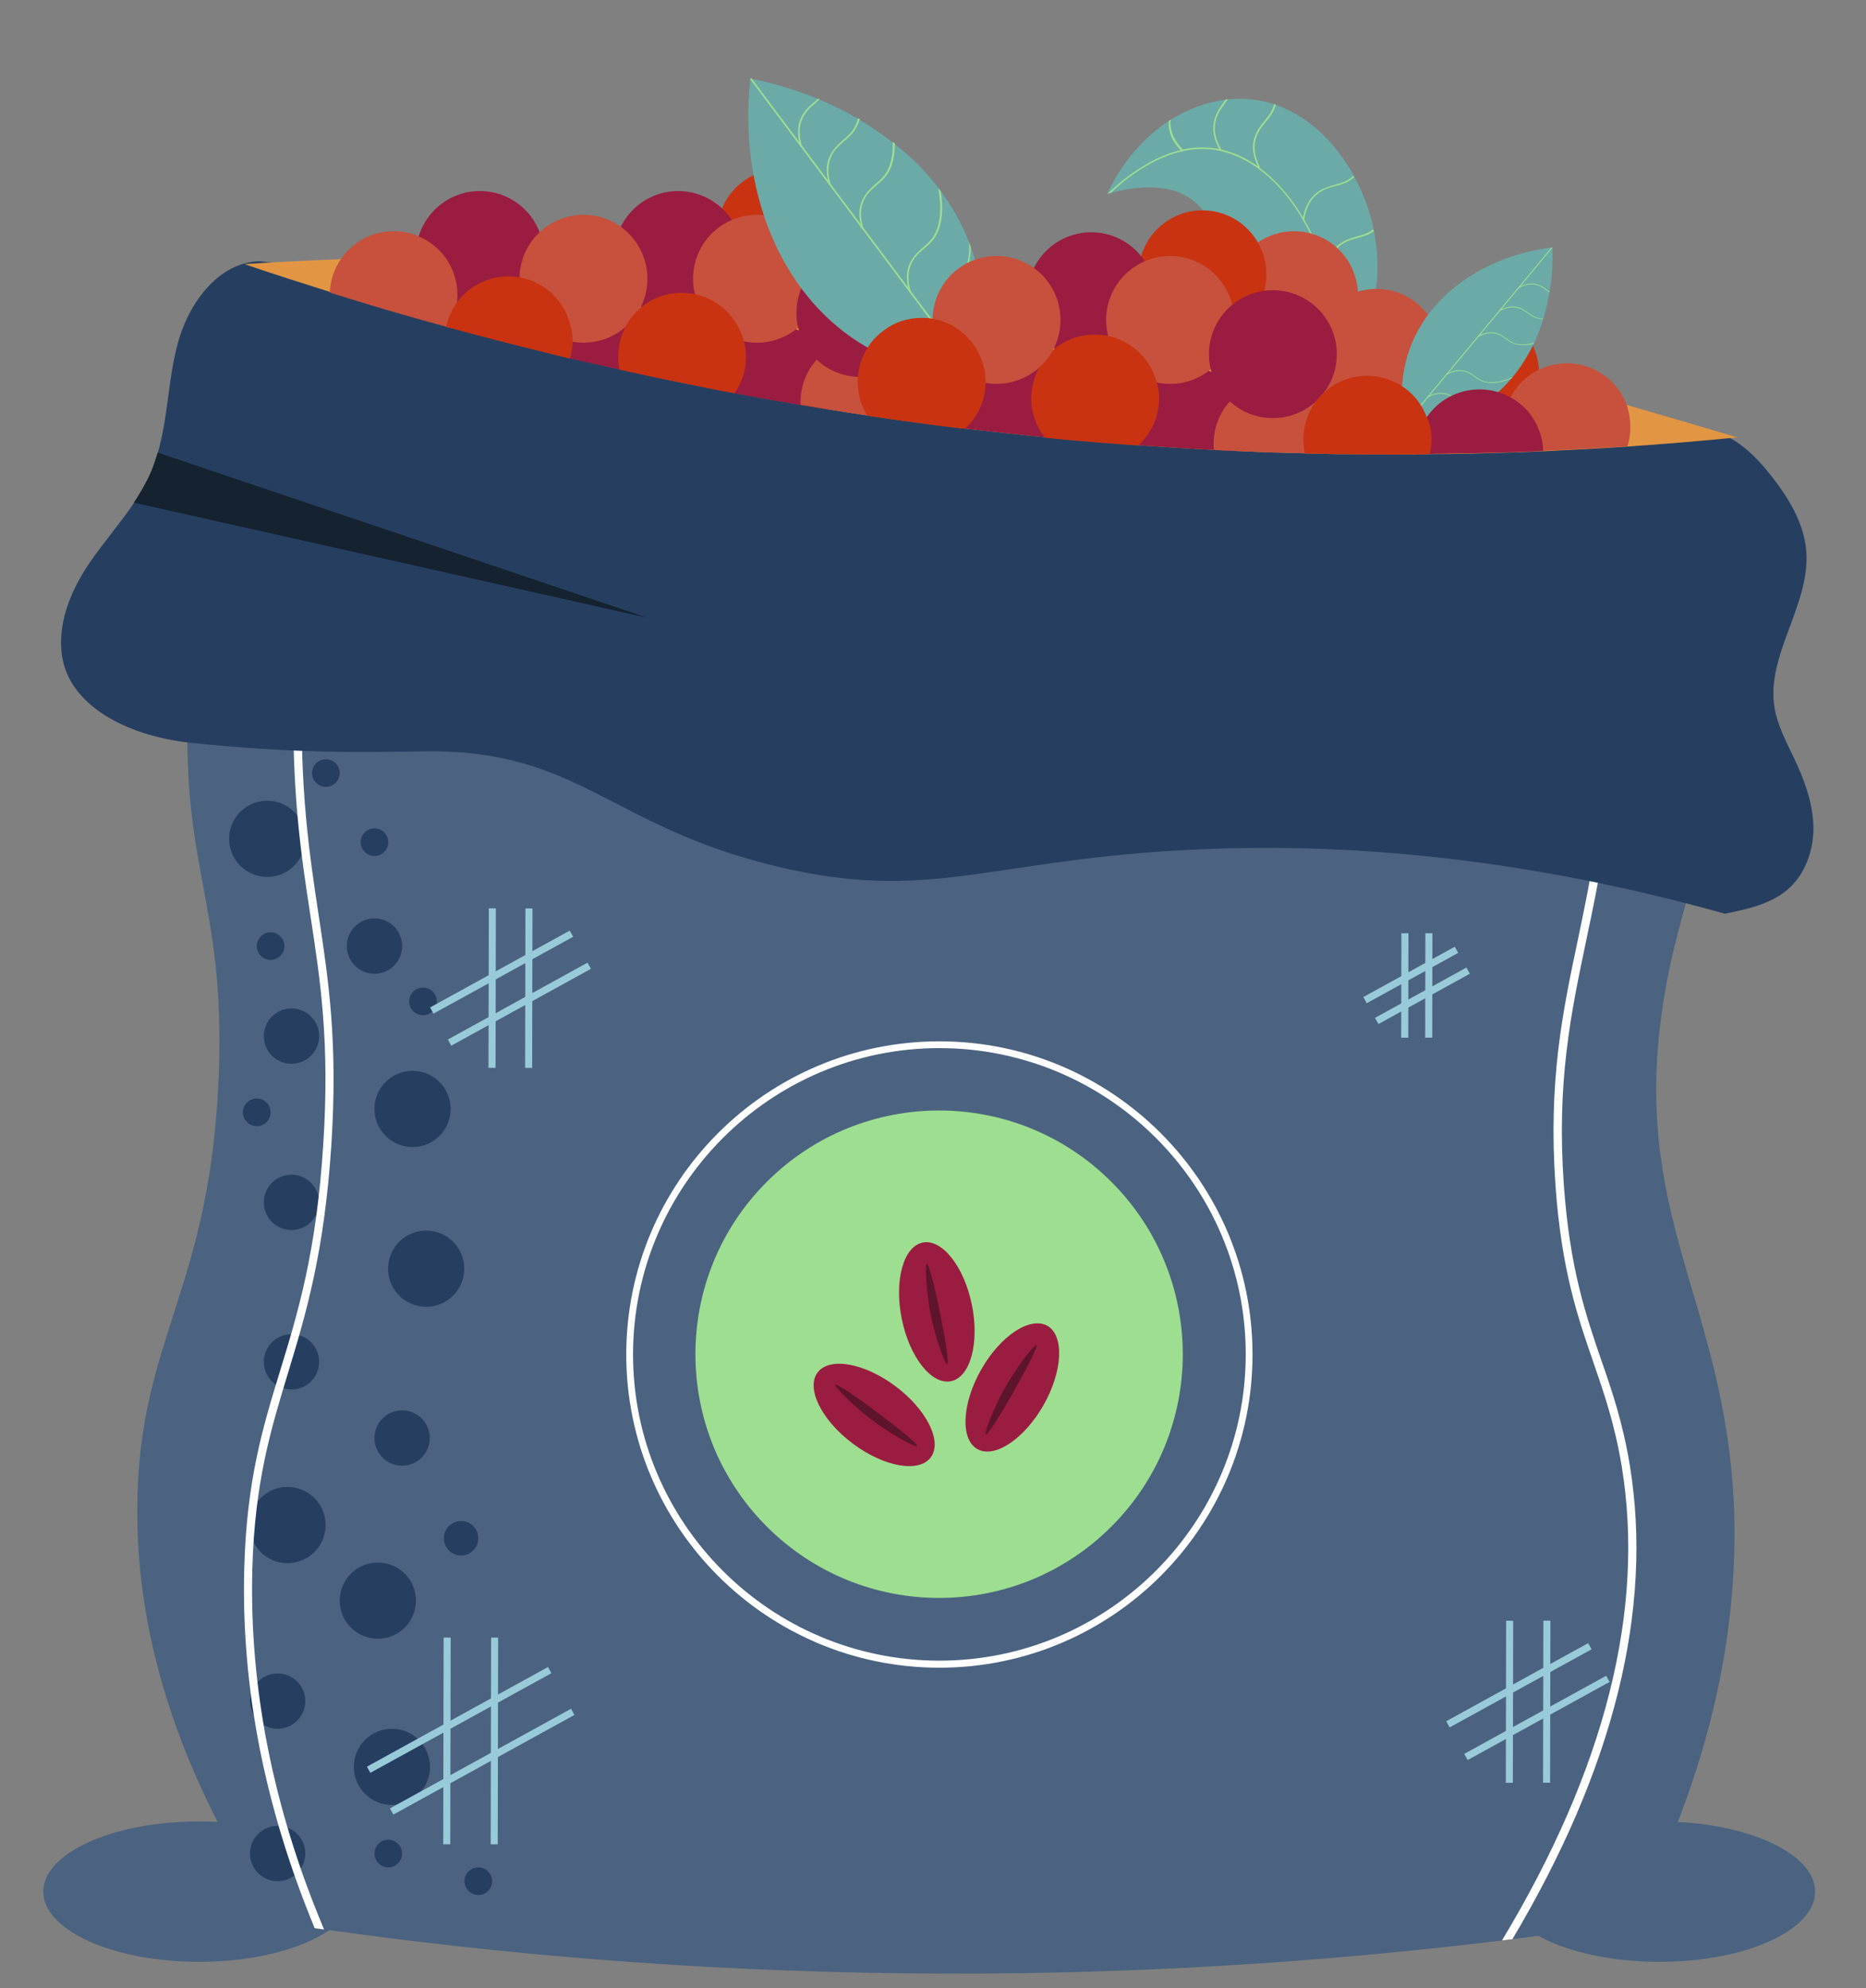 <?xml version="1.0" encoding="utf-8"?>
<!-- Generator: Adobe Illustrator 26.1.0, SVG Export Plug-In . SVG Version: 6.00 Build 0)  -->
<svg version="1.1" id="Capa_1" xmlns="http://www.w3.org/2000/svg" xmlns:xlink="http://www.w3.org/1999/xlink" x="0px" y="0px"
	 viewBox="0 0 715.1 761.8" style="enable-background:new 0 0 715.1 761.8;" xml:space="preserve">
<rect x="0" y="0" width="715.1" height="761.8" fill="#808080" stroke="none"/>
<style type="text/css">
	.st0{fill:#6BAAA7;}
	.st1{fill:#9DDE91;}
	.st2{fill:#4B6380;}
	.st3{fill:#263F61;}
	.st4{fill:#FFFFFF;}
	.st5{fill:#99CADA;}
	.st6{fill:#E29643;}
	.st7{fill:#C7513D;}
	.st8{fill:#C93312;}
	.st9{fill:#9B1C41;}
	.st10{fill:#5E152B;}
	.st11{fill:#152230;}
</style>
<g id="BACKGROUND">
</g>
<g id="OBJECTS">
	<g>
		<g>
			<path class="st0" d="M526.5,88.6c1,4.7,1.4,9.4,1.4,13.9c0,3.8-0.4,7.4-1.1,10.7c0,0.2-0.1,0.5-0.1,0.7
				c-2.8,13.7-9.9,23.7-13.9,28.8c-0.1,0.2-0.2,0.3-0.3,0.4c-0.1,0-0.2-0.1-0.3-0.1c-22.9-9.3-33.4-21.4-38.8-31.3
				c-8-14.8-6.1-27.5-16.5-35.1c-9.2-6.8-21.9-5.1-31.1-2.7c0,0,0,0,0,0c-0.4,0.1-0.9,0.2-1.3,0.4c-0.1,0-0.1,0-0.2,0
				c5.5-11.9,13.9-21.6,23.7-28c0.2-0.1,0.4-0.3,0.7-0.4c6.6-4.2,13.8-6.8,21.1-7.7c0.3,0,0.5-0.1,0.8-0.1c2-0.2,4.1-0.3,6.1-0.2
				c4.1,0.1,8,0.9,11.7,2.1c0.2,0.1,0.4,0.1,0.6,0.2c12.8,4.5,23.1,14.8,29.9,27.3c0.1,0.2,0.2,0.4,0.3,0.6c3.4,6.3,5.9,13.2,7.3,20
				C526.4,88.2,526.5,88.4,526.5,88.6z"/>
			<g>
				<g>
					<path class="st1" d="M512.4,125.2c0.1,0.7,0.1,1.5,0.2,2.2c0,0,0,0,0,0c0.4,5,0.5,10.1,0.2,15.3c-0.1,0.2-0.2,0.3-0.3,0.4
						c-0.1,0-0.2-0.1-0.3-0.1c0.2-5.3,0.2-10.5-0.2-15.6c0,0,0,0,0-0.1c0,0,0,0,0,0c-1.2-15.1-5.1-29.2-11.6-41.1
						c-9.1-16.7-22.1-27.2-35.8-28.9c-3.8-0.5-7.6-0.2-11.3,0.6c-0.1,0-0.2,0-0.3,0.1c-11.2,2.5-21.1,10-27.3,15.9c0,0,0,0,0,0
						c-0.4,0.1-0.9,0.2-1.3,0.4c4.1-4,8.5-7.4,12.8-10.1c5.2-3.3,10.3-5.5,15.3-6.7c0.2,0,0.5-0.1,0.7-0.2c3.9-0.9,7.7-1,11.4-0.6
						c0.9,0.1,1.8,0.3,2.7,0.4v0c0.3,0,0.5,0.1,0.8,0.2c4.7,1.1,9.4,3.2,13.7,6.3c0.3,0.2,0.6,0.4,0.9,0.7c6.2,4.6,11.9,11,16.6,19
						v0c0.2,0.3,0.3,0.5,0.5,0.8c0.3,0.6,0.7,1.2,1,1.8c2.9,5.2,5.2,10.9,7.1,16.9v0c0.1,0.4,0.3,0.8,0.4,1.2
						C510.3,110.8,511.7,117.9,512.4,125.2z"/>
				</g>
				<g>
					<path class="st1" d="M470.5,38c-0.4,0.6-0.8,1.3-1.3,1.9c-1.4,2-2.8,3.9-3.4,6.9c-0.7,3.2,0.1,6.8,2.3,10.6c0,0,0,0,0,0.1
						l-0.5,0.3c-0.1-0.2-0.2-0.4-0.3-0.6c-2.1-3.8-2.8-7.3-2.1-10.6c0.7-3.1,2.1-5.1,3.5-7.1c0.3-0.5,0.7-0.9,1-1.4
						C469.9,38.1,470.2,38,470.5,38z"/>
				</g>
				<g>
					<path class="st1" d="M453.6,57.7l-0.3,0.3l-0.2,0.2c0,0-0.1-0.1-0.1-0.1c-0.2-0.2-0.4-0.4-0.5-0.5c-2.9-3-4.5-6.2-4.6-9.5
						c0-0.6,0-1.2,0-1.8c0.2-0.1,0.4-0.3,0.7-0.4c-0.1,0.7-0.1,1.4,0,2.1c0.2,3.2,1.8,6.3,4.7,9.3C453.3,57.4,453.4,57.5,453.6,57.7
						z"/>
				</g>
				<g>
					<path class="st1" d="M488.9,40.1c-0.3,1.3-0.8,2.5-1.5,3.5c-0.7,1.2-1.5,2.2-2.4,3.2c-1.5,1.9-3,3.7-3.8,6.6
						c-0.9,3.2-0.3,6.8,1.7,10.8l-0.1,0l-0.5,0.2c-0.2-0.3-0.3-0.6-0.4-0.9c-1.7-3.8-2.2-7.2-1.3-10.3c0.9-3.1,2.4-5,4-6.9
						c0.8-1,1.6-2,2.3-3.1c0.6-1,1.1-2.2,1.4-3.4C488.5,40,488.7,40.1,488.9,40.1z"/>
				</g>
				<g>
					<path class="st1" d="M526.5,88.6c-0.8,0.5-1.6,1-2.5,1.4c-1.3,0.5-2.6,0.9-3.8,1.2c-2.3,0.6-4.6,1.2-7,3.2
						c-2.6,2.1-4.2,5.4-4.9,9.8l0,0l-0.6-0.1c0.1-0.4,0.1-0.8,0.2-1.2c0.8-4,2.5-7,4.9-9c2.5-2,4.9-2.6,7.2-3.3
						c1.2-0.3,2.5-0.7,3.7-1.2c0.9-0.4,1.7-0.9,2.5-1.5C526.4,88.2,526.5,88.4,526.5,88.6z"/>
				</g>
				<g>
					<path class="st1" d="M519,67.9c-1.1,0.9-2.2,1.6-3.5,2.2c-1.3,0.5-2.6,0.9-3.8,1.2c-2.3,0.6-4.6,1.2-7,3.2
						c-2.6,2-4.2,5.3-4.9,9.7c0,0,0,0.1,0,0.1l-0.6-0.1c0-0.3,0.1-0.6,0.1-0.8v0c0.8-4.1,2.5-7.3,5-9.3c2.5-2,4.9-2.6,7.2-3.3
						c1.2-0.3,2.5-0.7,3.7-1.2c1.2-0.5,2.4-1.2,3.4-2.2C518.8,67.6,518.9,67.8,519,67.9z"/>
				</g>
				<g>
					<path class="st1" d="M526.8,113.2c0,0.2-0.1,0.5-0.1,0.7c-0.8,0.2-1.5,0.5-2.2,0.7c-2.3,0.6-4.6,1.2-7,3.2
						c-2.6,2-4.2,5.3-4.9,9.6c0,0,0,0.1,0,0.1l-0.6-0.1h0c0,0,0,0,0-0.1c0.1-0.8,0.3-1.5,0.4-2.2c0.9-3.5,2.4-6.1,4.7-7.9
						c2.5-2,4.9-2.7,7.2-3.3C525.1,113.8,526,113.5,526.8,113.2z"/>
				</g>
			</g>
		</g>
		<ellipse class="st2" cx="76.3" cy="724.8" rx="59.7" ry="26.9"/>
		<ellipse class="st2" cx="635.9" cy="724.8" rx="59.7" ry="26.9"/>
		<path class="st2" d="M625.5,736.7c-14.8,2.2-30.1,4.3-45.8,6.3c-1.3,0.2-2.7,0.3-4,0.5c-68.1,8.3-145,13.6-229.2,12.6
			c-81.8-0.9-156.3-7.5-222.1-16.8c-1.2-0.2-2.4-0.3-3.6-0.5c-4.9-0.7-9.7-1.4-14.5-2.1c-44.6-66.2-53.8-120.5-53.7-158.2
			c0.1-65.9,28.5-83.8,31.3-168.6c2.1-64.1-14.1-76.5-11.9-138.8c2.2-64.8,19.9-117,34.3-150.7c9.1,1.1,18.2,2.2,27.3,3.3
			c1,0.1,2.1,0.3,3.2,0.4c155.5,18.8,311.1,37.7,466.6,56.5c1.1,0.1,2.2,0.3,3.4,0.4c9.8,1.2,19.5,2.4,29.3,3.5
			c9.4,25.8,19.9,64.8,17.9,111.9c-1.7,40-10.9,52-16.4,86.5c-13.3,82.7,23.3,114.8,26.9,194C665.9,614.4,660.6,668.8,625.5,736.7z"
			/>
		<g>
			<circle class="st3" cx="102.4" cy="321.4" r="14.6"/>
			<circle class="st3" cx="158.1" cy="424.9" r="14.6"/>
			
				<ellipse transform="matrix(0.23 -0.973 0.973 0.23 -347.142 533.32)" class="st3" cx="163.4" cy="486" rx="14.6" ry="14.6"/>
			
				<ellipse transform="matrix(0.23 -0.973 0.973 0.23 -483.604 557.292)" class="st3" cx="110.3" cy="584.2" rx="14.6" ry="14.6"/>
			<circle class="st3" cx="144.8" cy="613.3" r="14.6"/>
			<circle class="st3" cx="150.2" cy="677" r="14.6"/>
			<path class="st3" d="M154.1,362.5c0,5.9-4.8,10.6-10.6,10.6c-5.9,0-10.6-4.8-10.6-10.6c0-5.9,4.8-10.6,10.6-10.6
				C149.4,351.9,154.1,356.6,154.1,362.5z"/>
			<path class="st3" d="M122.3,460.7c0,5.9-4.8,10.6-10.6,10.6c-5.9,0-10.6-4.8-10.6-10.6c0-5.9,4.8-10.6,10.6-10.6
				C117.5,450.1,122.3,454.9,122.3,460.7z"/>
			<path class="st3" d="M122.3,521.8c0,5.9-4.8,10.6-10.6,10.6c-5.9,0-10.6-4.8-10.6-10.6c0-5.9,4.8-10.6,10.6-10.6
				C117.5,511.1,122.3,515.9,122.3,521.8z"/>
			<circle class="st3" cx="154.1" cy="551" r="10.6"/>
			<circle class="st3" cx="106.4" cy="651.8" r="10.6"/>
			<path class="st3" d="M183.3,589.4c0,3.7-3,6.6-6.6,6.6c-3.7,0-6.6-3-6.6-6.6c0-3.7,3-6.6,6.6-6.6
				C180.4,582.8,183.3,585.8,183.3,589.4z"/>
			<circle class="st3" cx="98.4" cy="426.2" r="5.3"/>
			<circle class="st3" cx="162.1" cy="383.7" r="5.3"/>
			<path class="st3" d="M188.6,720.8c0,2.9-2.4,5.3-5.3,5.3s-5.3-2.4-5.3-5.3s2.4-5.3,5.3-5.3S188.6,717.9,188.6,720.8z"/>
			<circle class="st3" cx="148.8" cy="710.2" r="5.3"/>
			<path class="st3" d="M109,362.5c0,2.9-2.4,5.3-5.3,5.3s-5.3-2.4-5.3-5.3s2.4-5.3,5.3-5.3S109,359.6,109,362.5z"/>
			<path class="st3" d="M148.8,322.7c0,2.9-2.4,5.3-5.3,5.3s-5.3-2.4-5.3-5.3s2.4-5.3,5.3-5.3C146.5,317.4,148.8,319.8,148.8,322.7z
				"/>
			<circle class="st3" cx="124.9" cy="296.2" r="5.3"/>
			<circle class="st3" cx="106.4" cy="710.2" r="10.6"/>
			<circle class="st3" cx="111.7" cy="397" r="10.6"/>
		</g>
		<g>
			<path class="st4" d="M579.6,743c-1.3,0.2-2.7,0.3-4,0.5c39.5-65.6,54.9-126.5,45.9-181.6c-2.7-16.2-6.7-27.8-10.9-40
				c-6-17.3-12.2-35.3-14.5-67.7c-2.8-40,2.7-66.3,8.6-94.2c4.8-23,9.8-46.8,10.4-80c0.6-32.6-3.4-65.9-11.9-99.3
				c1.1,0.1,2.2,0.3,3.4,0.4c8.3,33.3,12.2,66.5,11.7,99c-0.6,33.5-5.6,57.5-10.5,80.6c-5.8,27.7-11.3,53.8-8.5,93.3
				c2.3,32.1,8.4,49.8,14.3,67c4.1,11.8,8.3,24,11,40.5C633.6,616.7,618.5,677.6,579.6,743z"/>
		</g>
		<g>
			<path class="st4" d="M115.7,264.1c-0.8,39.2,2.9,63.2,6.4,86.5c3.8,25,7.4,48.5,4.9,87.8c-2.7,41.8-9.8,65.2-16.7,87.9
				c-6.5,21.4-12.7,41.6-13.6,74.9c-1.2,45.5,8,91.9,27.5,138.1c-1.2-0.2-2.4-0.3-3.6-0.5c-19.1-46.1-28.2-92.2-27-137.7
				c0.9-33.8,7.1-54.2,13.7-75.7c6.9-22.5,14-45.8,16.6-87.2c2.5-38.9-1.1-62.3-4.9-87.1c-3.6-23.4-7.3-47.6-6.5-87.1
				c0.9-47.1,7.9-94.3,20.9-140.3c0.4-1.2,0.7-2.5,1-3.7l3,0.9c-0.3,1.1-0.6,2.2-0.9,3.3C123.7,170,116.7,217.1,115.7,264.1z"/>
		</g>
		<g>
			<g>
				<g>
					
						<rect x="131.7" y="665.8" transform="matrix(1.966263e-03 -1 1 1.966263e-03 -496.205 837.047)" class="st5" width="79.2" height="2.7"/>
				</g>
				<g>
					
						<rect x="149.9" y="665.8" transform="matrix(1.966263e-03 -1 1 1.966263e-03 -478.051 855.252)" class="st5" width="79.2" height="2.7"/>
				</g>
				<g>
					
						<rect x="136.4" y="657.8" transform="matrix(0.876 -0.482 0.482 0.876 -295.926 166.43)" class="st5" width="79.2" height="2.7"/>
				</g>
				<g>
					
						<rect x="145.2" y="673.8" transform="matrix(0.876 -0.482 0.482 0.876 -302.518 172.647)" class="st5" width="79.2" height="2.7"/>
				</g>
			</g>
			<g>
				<g>
					
						<rect x="518.3" y="376.3" transform="matrix(1.966114e-03 -1 1 1.966114e-03 159.657 915.163)" class="st5" width="40" height="2.7"/>
				</g>
				<g>
					
						<rect x="527.5" y="376.3" transform="matrix(1.966263e-03 -1 1 1.966263e-03 168.829 924.351)" class="st5" width="40" height="2.7"/>
				</g>
				<g>
					
						<rect x="520.7" y="372.3" transform="matrix(0.876 -0.482 0.482 0.876 -113.115 306.873)" class="st5" width="40" height="2.7"/>
				</g>
				<g>
					
						<rect x="525.2" y="380.3" transform="matrix(0.876 -0.482 0.482 0.876 -116.438 310.012)" class="st5" width="40" height="2.7"/>
				</g>
			</g>
			<g>
				<g>
					
						<rect x="158.1" y="377.3" transform="matrix(1.966263e-03 -1 1 1.966263e-03 -190.402 566.499)" class="st5" width="61.1" height="2.7"/>
				</g>
				<g>
					
						<rect x="172.1" y="377.3" transform="matrix(1.966263e-03 -1 1 1.966263e-03 -176.4 580.534)" class="st5" width="61.1" height="2.7"/>
				</g>
				<g>
					
						<rect x="161.7" y="371.2" transform="matrix(0.876 -0.482 0.482 0.876 -155.744 138.785)" class="st5" width="61.1" height="2.7"/>
				</g>
				<g>
					
						<rect x="168.5" y="383.5" transform="matrix(0.876 -0.482 0.482 0.876 -160.821 143.577)" class="st5" width="61.1" height="2.7"/>
				</g>
			</g>
			<g>
				<g>
					
						<rect x="547.4" y="650.7" transform="matrix(1.966263e-03 -1 1 1.966263e-03 -74.71 1229.22)" class="st5" width="62.1" height="2.7"/>
				</g>
				<g>
					
						<rect x="561.7" y="650.7" transform="matrix(1.966263e-03 -1 1 1.966263e-03 -60.468 1243.485)" class="st5" width="62.1" height="2.7"/>
				</g>
				<g>
					
						<rect x="551.1" y="644.5" transform="matrix(0.876 -0.482 0.482 0.876 -239.184 360.567)" class="st5" width="62.1" height="2.7"/>
				</g>
				<g>
					
						<rect x="558" y="657" transform="matrix(0.876 -0.482 0.482 0.876 -244.349 365.44)" class="st5" width="62.1" height="2.7"/>
				</g>
			</g>
		</g>
		<g>
			<path class="st3" d="M686.2,339.8c-6.6,6.4-16.2,8.5-25.2,10.3c-89.9-25.2-161.5-27.1-210.5-24.2c-73,4.4-95.5,19.6-151.9,6.3
				c-65.1-15.3-76.4-45.2-136.1-44.3c-25.6,0.4-49.1,0.8-88.6-3.2c-24.2-2.4-44.3-13.2-49.2-29.3c-3.8-12.8,1.1-27.4,9.6-39.7
				c5.4-7.9,11.8-15.2,17.1-23.1c2.5-3.8,4.8-7.7,6.6-11.9c1-2.4,1.8-4.8,2.5-7.3c3.8-13.1,3.9-27.3,7.3-40.6
				c3.9-15.8,15.4-32.3,31.7-32.7l555.5,64.9c9.8,1.7,17.5,9.4,23.7,17.2c6.7,8.5,12.6,18.1,13.5,28.9c1.7,20.7-15.7,40-12.1,60.4
				c1.2,6.6,4.4,12.7,7.3,18.7c3.8,8,7,16.4,7.5,25.2S692.5,333.7,686.2,339.8z"/>
		</g>
		<path class="st6" d="M665.8,167.6c-13.4,1.3-27.5,2.5-42.1,3.5c-10.4,0.7-21.2,1.3-32.2,1.8c-4.5,0.2-9,0.4-13.6,0.5
			c-9.7,0.3-19.6,0.6-29.8,0.6c-1.8,0-3.7,0.1-5.5,0.1c-9.4,0-19,0-28.8-0.1c-4.4,0-8.9-0.2-13.4-0.3c-8-0.2-16.1-0.4-24.4-0.8
			c-3.5-0.2-7.1-0.3-10.7-0.5c-9.5-0.5-19.2-1.1-29-1.8c-2.3-0.2-4.6-0.3-7-0.6h0c-5.4-0.4-10.8-0.8-16.3-1.3
			c-4.1-0.3-8.3-0.7-12.5-1.2h0c-9.5-0.9-19.2-2-29-3.1c-0.6,0-1.1-0.1-1.6-0.2l-4.4-0.5c-3.7-0.5-7.4-0.9-11-1.4
			c-7.4-1-14.7-2-21.9-3.1c-5-0.7-10-1.5-14.8-2.3c-3.6-0.6-7.2-1.2-10.8-1.8c-8.5-1.4-17-2.9-25.3-4.5c-3.8-0.7-7.6-1.4-11.3-2.2
			c-4.8-0.9-9.6-1.9-14.3-2.9c-6.2-1.3-12.4-2.6-18.5-4c-6.4-1.4-12.8-2.9-19-4.3c-3.1-0.8-6.2-1.5-9.3-2.3
			c-12.7-3.1-25.1-6.3-37.2-9.6c-0.3,0-0.6-0.2-0.9-0.3c-15.5-4.2-30.4-8.6-44.6-13.1c-11.4-3.6-22.4-7.1-32.9-10.7
			c12-0.8,24.3-1.4,37-1.9c9.4-0.4,19.1-0.7,29-0.9c3.6-0.1,7.3-0.2,11-0.3c9.9-0.2,20-0.2,30.2-0.2c2.6,0,5.1,0,7.7,0
			c8.9,0.1,17.9,0.2,27,0.5c3.7,0.1,7.6,0.2,11.4,0.3h0c6.5,0.2,13.1,0.5,19.8,0.7h0c3.6,0.2,7.2,0.4,10.9,0.6h0
			c2.2,0.1,4.4,0.2,6.6,0.3c5.7,0.3,11.4,0.6,17.2,1c3.6,0.2,7.3,0.5,11,0.8h0c0.6,0,1.2,0,1.8,0.1c1.8,0.1,3.6,0.3,5.5,0.4h0
			c1.4,0.1,2.9,0.2,4.4,0.3c6.4,0.5,12.8,1,19.2,1.6c0.3,0,0.6,0,0.8,0.1c1.1,0.1,2.3,0.2,3.5,0.3c0.2,0,0.4,0,0.6,0
			c0.4,0,0.7,0.1,1.1,0.1h0c4.6,0.5,9.1,0.9,13.8,1.4h0c1.4,0.1,2.7,0.3,4,0.4c0.3,0,0.5,0.1,0.8,0.1c1.6,0.2,3.1,0.4,4.7,0.5h0
			c1,0.1,2,0.2,3,0.3c6,0.7,12.1,1.4,18.2,2.1h0c0.9,0.1,1.8,0.2,2.8,0.4c2.4,0.3,4.7,0.6,7,0.9h0c7.2,1,14.4,1.9,21.5,3h0
			c4.6,0.7,9.3,1.3,13.9,2.1h0c1.1,0.2,2.1,0.3,3.2,0.5h0c8.6,1.3,17.2,2.7,25.7,4.2h0c1.6,0.2,3.2,0.5,4.8,0.8c0.1,0,0.2,0,0.2,0
			c1.6,0.3,3.1,0.5,4.6,0.8c9,1.5,17.8,3.2,26.5,4.9h0c2.4,0.4,4.8,0.9,7.2,1.4h0c0.8,0.2,1.7,0.3,2.5,0.5
			c8.7,1.8,17.3,3.5,25.8,5.4c0.8,0.2,1.6,0.3,2.4,0.5c3.3,0.7,6.6,1.5,9.8,2.2c2,0.5,4,0.9,6,1.3c0.1,0,0.3,0,0.4,0.1
			c7.3,1.7,14.5,3.4,21.6,5.1c1.5,0.4,2.9,0.7,4.3,1.1c0,0,0,0,0,0c1.8,0.5,3.5,0.9,5.3,1.3h0c11.5,2.9,22.8,5.8,33.8,8.8
			C638,159.4,652.1,163.5,665.8,167.6z"/>
		<g>
			<circle class="st7" cx="495.9" cy="113.1" r="24.5"/>
			<circle class="st8" cx="565.3" cy="143" r="24.5"/>
			<circle class="st8" cx="348.5" cy="104.1" r="24.5"/>
			
				<ellipse transform="matrix(0.707 -0.707 0.707 0.707 24.594 237.846)" class="st8" cx="299.4" cy="89.2" rx="24.5" ry="24.5"/>
			<ellipse class="st9" cx="183.9" cy="97.7" rx="24.5" ry="24.5"/>
			<path class="st9" d="M255.9,145.2v0.4c-6.2-1.3-12.4-2.6-18.5-4c-6.4-1.4-12.8-2.8-19-4.3c-3.1-0.8-6.2-1.5-9.3-2.2
				c1-2.3,2.4-4.4,4-6.2c1.6-1.8,3.5-3.3,5.5-4.6c3.7-2.3,8.1-3.6,12.8-3.6c3.5,0,6.8,0.7,9.9,2.1c0.2,0.1,0.4,0.2,0.6,0.3
				C250.2,127,255.9,135.4,255.9,145.2z"/>
			<path class="st9" d="M319.2,148.4c0,3-0.5,5.9-1.5,8.6c-3.6-0.6-7.2-1.2-10.8-1.8c-8.5-1.4-17-2.9-25.3-4.5
				c-3.8-0.7-7.6-1.4-11.3-2.2v-0.2c0-7.9,3.7-14.9,9.6-19.4c1.2-0.9,2.5-1.7,3.9-2.4c3.3-1.7,7.1-2.6,11-2.6
				c3.7,0,7.2,0.8,10.3,2.3c0.3,0.1,0.6,0.3,1,0.4c3.9,2.1,7.2,5.1,9.5,8.9c1.2,1.9,2.1,4,2.7,6.1
				C318.9,143.8,319.2,146,319.2,148.4z"/>
			<ellipse class="st9" cx="259.9" cy="97.7" rx="24.5" ry="24.5"/>
			<path class="st7" d="M175.3,113.1c0,1-0.1,2-0.2,2.9c-0.2,1.4-0.4,2.9-0.9,4.2c-0.6,1.8-1.3,3.6-2.3,5.3c-0.3,0-0.6-0.2-0.9-0.3
				c-15.5-4.2-30.4-8.6-44.6-13.1c0.2-4.6,1.6-9,4.1-12.6c4.4-6.6,11.8-10.9,20.4-10.9c3.4,0,6.7,0.7,9.6,2c4,1.7,7.4,4.4,10,7.8
				C173.5,102.5,175.3,107.6,175.3,113.1z"/>
			<circle class="st7" cx="223.6" cy="106.8" r="24.5"/>
			<circle class="st7" cx="290.1" cy="106.8" r="24.5"/>
			<path class="st7" d="M355.7,154.2c0,2.8-0.5,5.5-1.4,8.1c-7.4-1-14.7-2-21.9-3.1c-5-0.7-9.9-1.5-14.8-2.3
				c-3.6-0.6-7.2-1.2-10.8-1.8c0-0.3,0-0.6,0-1c0-6.3,2.3-12,6.2-16.3c0.8-0.8,1.6-1.7,2.5-2.4c4.2-3.5,9.8-5.7,15.7-5.7
				c1.2,0,2.4,0.1,3.6,0.2c5,0.7,9.5,2.9,13,6.2C352.7,140.7,355.7,147.1,355.7,154.2z"/>
			<path class="st8" d="M219.4,130.4v0.5c0,2.2-0.4,4.4-1,6.5c-3.1-0.8-6.2-1.5-9.3-2.3c-12.7-3.1-25.1-6.3-37.2-9.6
				c-0.3,0-0.6-0.2-0.9-0.3c0.4-2,1.1-3.8,1.9-5.6c0.6-1.2,1.4-2.5,2.1-3.6c4.5-6.1,11.7-10.1,19.9-10.1c1.4,0,2.8,0.1,4.2,0.4h0
				c2.4,0.4,4.6,1.1,6.7,2.2c0,0,0,0,0,0c6.2,3.1,11,8.9,12.7,15.8C219.2,126.3,219.4,128.3,219.4,130.4z"/>
			<path class="st8" d="M285.9,136.7c0,5.2-1.6,10-4.4,14c-3.8-0.7-7.6-1.4-11.3-2.2c-4.8-1-9.6-1.9-14.3-2.9
				c-6.2-1.3-12.4-2.6-18.5-4c-0.4-1.6-0.5-3.2-0.5-4.9c0-4.2,1.1-8.2,2.9-11.7c0.4-0.8,0.9-1.6,1.4-2.3c1.1-1.6,2.4-3.1,3.9-4.4
				c0.2-0.2,0.4-0.4,0.7-0.6c4.2-3.5,9.6-5.5,15.5-5.5c1.7,0,3.3,0.2,4.9,0.5c3.3,0.7,6.4,2,9.1,3.9c3.5,2.5,6.4,5.9,8.2,9.8
				c0.6,1.3,1.1,2.7,1.5,4.2C285.7,132.6,285.9,134.7,285.9,136.7z"/>
			
				<ellipse transform="matrix(0.256 -0.967 0.967 0.256 129.425 407.861)" class="st9" cx="329.5" cy="119.9" rx="24.5" ry="24.5"/>
			<circle class="st8" cx="460.8" cy="105.1" r="24.5"/>
			<path class="st9" d="M414.2,161c0,2.7-0.4,5.3-1.3,7.7c-4.1-0.3-8.3-0.8-12.5-1.2h0c-9.6-0.9-19.2-2-29-3.1
				c-0.5-0.1-1.1-0.1-1.6-0.2l-4.4-0.5c-0.1-0.9-0.2-1.8-0.2-2.7c0-6.3,2.4-12,6.2-16.3c1.6-1.8,3.5-3.3,5.5-4.6
				c3.7-2.3,8.1-3.6,12.8-3.6c3.5,0,6.8,0.7,9.9,2.1c0.2,0.1,0.4,0.2,0.6,0.3C408.4,142.8,414.2,151.3,414.2,161z"/>
			<path class="st9" d="M477.5,164.2c0,3.1-0.6,6-1.6,8.7c-3.5-0.2-7.1-0.3-10.7-0.5c-9.5-0.5-19.2-1.1-29-1.8
				c-2.3-0.2-4.6-0.3-7-0.5h0c-0.4-1.9-0.7-3.9-0.7-5.9c0-7.9,3.7-14.9,9.6-19.4c1.2-0.9,2.5-1.7,3.9-2.4c3.3-1.7,7.1-2.6,11-2.6
				c3.7,0,7.2,0.8,10.3,2.3c0.3,0.1,0.6,0.3,1,0.4c3.9,2.1,7.2,5.1,9.5,8.9c1.2,1.9,2.1,4,2.7,6.1
				C477.2,159.6,477.5,161.9,477.5,164.2z"/>
			<circle class="st9" cx="418.2" cy="113.5" r="24.5"/>
			<ellipse class="st7" cx="448.4" cy="122.6" rx="24.5" ry="24.5"/>
			<circle class="st7" cx="527.5" cy="135.2" r="24.5"/>
			<path class="st7" d="M624.8,163.7c0,2.6-0.4,5-1.1,7.3c-10.5,0.7-21.2,1.3-32.2,1.7c-4.5,0.2-9,0.4-13.6,0.5
				c-1.1-2.6-1.7-5.3-1.9-8.2c0-0.5,0-0.9,0-1.4c0-4.2,1-8.1,2.9-11.5c1.4-2.6,3.3-5,5.5-6.9c0,0,0,0,0,0c1.7-1.5,3.5-2.7,5.5-3.6
				c3.2-1.5,6.8-2.4,10.6-2.4c10.6,0,19.6,6.7,23,16.2C624.3,158,624.8,160.8,624.8,163.7z"/>
			<path class="st7" d="M514,170.1c0,1.3-0.1,2.6-0.3,3.9c-4.4-0.1-8.9-0.2-13.5-0.3c-8-0.2-16.1-0.4-24.3-0.8
				c-3.5-0.2-7.1-0.3-10.7-0.5c-0.1-0.8-0.1-1.5-0.1-2.3c0-6.3,2.3-12,6.2-16.3c0.8-0.8,1.7-1.7,2.5-2.4c4.2-3.5,9.8-5.7,15.7-5.7
				c6.3,0,12.1,2.4,16.5,6.3c0,0,0.1,0.1,0.1,0.1C511,156.5,514,162.9,514,170.1z"/>
			<path class="st8" d="M444.2,152.6c0,7.2-3.1,13.6-8,18.1c-2.3-0.2-4.6-0.3-7-0.5h0c-5.4-0.4-10.8-0.8-16.3-1.3
				c-4.1-0.3-8.3-0.8-12.5-1.2h0c-3.2-4.2-5.2-9.4-5.2-15c0-4.2,1.1-8.2,2.9-11.7c0.4-0.8,0.9-1.6,1.4-2.3c1.1-1.6,2.4-3.1,3.9-4.4
				c0.2-0.2,0.4-0.4,0.7-0.6c4.2-3.5,9.6-5.5,15.5-5.5c1.7,0,3.3,0.2,4.9,0.5c3.3,0.7,6.4,2,9.1,3.9c3.5,2.5,6.4,5.9,8.2,9.8
				c0.6,1.3,1.1,2.8,1.5,4.2C443.9,148.5,444.2,150.5,444.2,152.6z"/>
			<circle class="st9" cx="487.8" cy="135.7" r="24.5"/>
			<g>
				<path class="st0" d="M359.7,72.1C359.7,72.1,359.7,72.1,359.7,72.1l0.8,1.1c4.5,6.1,8.2,12.7,10.9,19.7v0
					c0.2,0.6,0.4,1.1,0.6,1.7v0c0.6,1.7,1.2,3.4,1.7,5.2c2.8,9.6,3.5,18.7,3.1,26.8c0,0.3,0,0.6,0,0.9c-0.3,6.3-1.3,11.9-2.4,16.7
					c-0.3,0-0.7,0-1,0c-0.3,0-0.5,0-0.8,0c-11.3-0.4-27.7-3-43.6-13.1c-30.3-19.4-45.9-58.5-41.5-100.5c0-0.2,0-0.4,0.1-0.5
					c0.1,0,0.2,0,0.4,0.1c8.9,1.8,17.5,4.4,25.5,7.7c0.2,0.1,0.4,0.2,0.6,0.3c5.2,2.2,10.1,4.6,14.8,7.4c0.2,0.1,0.4,0.2,0.5,0.3
					c4.5,2.7,8.8,5.6,12.8,8.8c0.2,0.2,0.4,0.3,0.6,0.5v0C349.3,60.1,354.9,65.8,359.7,72.1z"/>
				<g>
					<g>
						<path class="st1" d="M288,30l85.5,114.2c-0.3,0-0.5,0-0.8,0L287.6,30.5c0-0.2,0-0.4,0.1-0.5C287.8,29.9,287.9,30,288,30z"/>
					</g>
					<g>
						<path class="st1" d="M329.5,45.6c-0.7,2.3-1.7,4.2-3.1,5.8c-0.9,1-1.9,1.9-2.9,2.7c-1.8,1.6-3.6,3-4.9,5.8
							c-1.4,2.9-1.5,6.5-0.3,10.6c0,0.1,0,0.1,0,0.2l-0.6,0.2l0,0c0,0,0-0.1,0-0.1c-0.2-0.5-0.3-1.1-0.4-1.6
							c-0.8-3.7-0.6-6.9,0.7-9.5c1.4-2.8,3.2-4.4,5-6c1-0.8,1.9-1.6,2.8-2.6c1.4-1.5,2.4-3.5,3-5.7
							C329.1,45.4,329.3,45.5,329.5,45.6z"/>
					</g>
					<g>
						<path class="st1" d="M314.1,38c-0.5,0.5-1.1,1-1.6,1.5c-1.8,1.6-3.6,3-4.9,5.8c-1.4,2.9-1.5,6.5-0.3,10.6c0,0.1,0,0.1,0,0.2
							l-0.6,0.2l0,0c0,0,0-0.1,0-0.1c-0.2-0.5-0.3-1.1-0.4-1.6c-0.8-3.7-0.6-6.9,0.7-9.6c1.4-2.8,3.2-4.4,5-5.9
							c0.5-0.4,1-0.8,1.4-1.2C313.7,37.8,313.9,37.9,314.1,38z"/>
					</g>
					<g>
						<path class="st1" d="M342.9,54.9L342.9,54.9c0.1,5.7-1.2,10.2-4,13.3c-0.9,1-1.9,1.9-2.9,2.7c-1.8,1.6-3.6,3-4.9,5.8
							c-1.4,2.9-1.5,6.5-0.3,10.6c0,0.1,0,0.1,0,0.2l-0.6,0.2l0,0c0,0,0-0.1,0-0.1c-0.2-0.5-0.3-1.1-0.4-1.6
							c-0.8-3.7-0.6-6.9,0.7-9.5c1.4-2.8,3.2-4.4,5-6c1-0.8,1.9-1.6,2.8-2.6c2.7-3.1,4-7.5,3.8-13.4
							C342.5,54.6,342.7,54.7,342.9,54.9z"/>
					</g>
					<g>
						<path class="st1" d="M371.4,92.9c0.2,0.6,0.4,1.1,0.6,1.7v0c0,5.4-1.3,9.6-4,12.6c-0.9,1-1.9,1.9-2.9,2.7
							c-1.8,1.6-3.6,3-4.9,5.7c-1.4,2.9-1.5,6.5-0.3,10.6c0,0.1,0,0.1,0,0.2l-0.6,0.2l0,0c0,0,0-0.1,0-0.1c-0.2-0.5-0.3-1.1-0.4-1.6
							c-0.8-3.7-0.6-6.9,0.7-9.5c1.4-2.8,3.2-4.4,5-6c0.9-0.8,1.9-1.6,2.8-2.6C370.5,103.6,371.7,99,371.4,92.9z"/>
					</g>
					<g>
						<path class="st1" d="M360.5,73.2c1.4,8.7,0.2,15.2-3.4,19.3c-0.9,1-1.9,1.9-2.9,2.7c-1.8,1.6-3.6,3-4.9,5.8
							c-1.4,2.9-1.5,6.5-0.3,10.6c0,0.1,0,0.1,0,0.2l-0.6,0.2l0,0c0,0,0-0.1,0-0.1c-0.2-0.5-0.3-1.1-0.4-1.6
							c-0.8-3.7-0.6-6.9,0.7-9.5c1.4-2.8,3.2-4.4,5-6c1-0.8,1.9-1.6,2.8-2.6c3.6-4.1,4.7-10.9,3.1-20l0,0L360.5,73.2z"/>
					</g>
					<g>
						<path class="st1" d="M376.9,126.6c0,0.3,0,0.6,0,0.9c-1.5,1.3-2.9,2.7-4,4.9c-1.4,2.9-1.5,6.5-0.3,10.6c0,0.1,0,0.1,0,0.2
							l-0.6,0.2l0,0c0,0,0-0.1,0-0.1c-0.2-0.5-0.3-1.1-0.4-1.6c-0.8-3.7-0.6-6.9,0.7-9.5C373.6,129.6,375.3,128,376.9,126.6z"/>
					</g>
				</g>
			</g>
			<g>
				<path class="st0" d="M579.8,144.3C579.8,144.4,579.8,144.4,579.8,144.3l-0.5,0.6c-3,3.6-6.5,6.8-10.3,9.4l0,0
					c-0.3,0.2-0.6,0.4-0.9,0.6l0,0c-0.9,0.6-1.9,1.2-2.9,1.8c-5.4,3-10.8,4.8-15.7,5.8c-0.2,0-0.3,0.1-0.5,0.1
					c-3.8,0.7-7.4,1-10.4,1c0-0.2-0.1-0.4-0.1-0.6c0-0.2-0.1-0.3-0.1-0.5c-1.4-6.9-2.2-17.1,1.6-28.2c7.3-21.1,28.6-36.1,54.6-39.5
					c0.1,0,0.2,0,0.3,0c0,0.1,0,0.1,0,0.2c0.2,5.6-0.1,11.2-1,16.5c0,0.1,0,0.3-0.1,0.4c-0.6,3.4-1.3,6.8-2.3,10
					c0,0.1-0.1,0.2-0.1,0.4c-1,3.1-2.1,6.1-3.4,9c-0.1,0.2-0.1,0.3-0.2,0.4l0,0C585.5,136.3,582.9,140.6,579.8,144.3z"/>
				<g>
					<g>
						<path class="st1" d="M594.8,95.1L538.4,163c0-0.2-0.1-0.3-0.1-0.5l56.2-67.6c0.1,0,0.2,0,0.3,0C594.8,95,594.8,95,594.8,95.1z
							"/>
					</g>
					<g>
						<path class="st1" d="M591.3,122.3c-1.5-0.1-2.8-0.4-3.9-1c-0.8-0.4-1.4-0.9-2-1.3c-1.2-0.9-2.3-1.7-4.2-2.1
							c-2-0.4-4.1,0-6.4,1.3c0,0-0.1,0-0.1,0.1l-0.2-0.3l0,0c0,0,0,0,0,0c0.3-0.2,0.6-0.3,0.9-0.5c2.1-1,4-1.3,5.9-0.9
							c1.9,0.4,3.1,1.3,4.3,2.2c0.6,0.5,1.3,0.9,2,1.3c1.1,0.6,2.4,0.9,3.9,1C591.4,122.1,591.4,122.2,591.3,122.3z"/>
					</g>
					<g>
						<path class="st1" d="M593.7,112c-0.4-0.3-0.8-0.5-1.1-0.8c-1.2-0.9-2.3-1.7-4.2-2.1c-2-0.4-4.1,0-6.4,1.3c0,0-0.1,0-0.1,0.1
							l-0.2-0.3l0,0c0,0,0,0,0,0c0.3-0.2,0.6-0.3,0.9-0.5c2.1-1,4-1.3,5.9-0.9c1.9,0.4,3.1,1.3,4.3,2.2c0.3,0.2,0.6,0.5,1,0.7
							C593.8,111.7,593.8,111.9,593.7,112z"/>
					</g>
					<g>
						<path class="st1" d="M587.7,131.7L587.7,131.7c-3.4,0.9-6.3,0.7-8.6-0.5c-0.8-0.4-1.4-0.9-2-1.3c-1.2-0.9-2.3-1.7-4.2-2.1
							c-2-0.4-4.1,0-6.4,1.3c0,0-0.1,0-0.1,0.1l-0.2-0.3l0,0c0,0,0,0,0,0c0.3-0.2,0.6-0.3,0.9-0.5c2.1-1,4-1.3,5.9-0.9
							c1.9,0.4,3.1,1.3,4.3,2.2c0.6,0.5,1.3,0.9,2,1.3c2.2,1.2,5.1,1.3,8.6,0.3C587.8,131.4,587.8,131.6,587.7,131.7z"/>
					</g>
					<g>
						<path class="st1" d="M568.9,154.4c-0.3,0.2-0.6,0.4-0.9,0.6l0,0c-3.2,0.8-6,0.6-8.2-0.6c-0.8-0.4-1.4-0.9-2-1.3
							c-1.2-0.9-2.3-1.7-4.2-2.1c-2-0.4-4.1,0-6.4,1.3c0,0-0.1,0-0.1,0.1l-0.2-0.3l0,0c0,0,0,0,0,0c0.3-0.2,0.6-0.3,0.9-0.5
							c2.1-1,4-1.3,5.9-0.9c1.9,0.4,3.1,1.3,4.3,2.2c0.6,0.5,1.3,0.9,2,1.3C562.3,155.4,565.3,155.5,568.9,154.4z"/>
					</g>
					<g>
						<path class="st1" d="M579.2,145c-5,2.1-9.1,2.3-12.1,0.7c-0.8-0.4-1.4-0.9-2-1.3c-1.2-0.9-2.3-1.7-4.2-2.1
							c-2-0.4-4.1,0-6.4,1.3c0,0-0.1,0-0.1,0.1l-0.2-0.3l0,0c0,0,0,0,0,0c0.3-0.2,0.6-0.3,0.9-0.5c2.1-1,4-1.3,5.9-0.9
							c1.9,0.4,3.1,1.3,4.3,2.2c0.6,0.5,1.3,0.9,2,1.3c3,1.6,7.2,1.2,12.5-1l0,0L579.2,145z"/>
					</g>
					<g>
						<path class="st1" d="M549.4,162.6c-0.2,0-0.3,0.1-0.5,0.1c-1-0.7-2-1.3-3.5-1.7c-2-0.4-4.1,0-6.4,1.3c0,0-0.1,0-0.1,0.1
							l-0.2-0.3l0,0c0,0,0,0,0,0c0.3-0.2,0.6-0.3,0.9-0.5c2.1-1,4-1.3,5.9-0.9C547.1,161,548.3,161.8,549.4,162.6z"/>
					</g>
				</g>
			</g>
			
				<ellipse transform="matrix(0.477 -0.879 0.879 0.477 91.974 399.784)" class="st7" cx="381.9" cy="122.6" rx="24.5" ry="24.5"/>
			<path class="st8" d="M369.8,164.3c4.8-4.4,7.8-10.6,7.9-17.6v-0.4c0-2.1-0.2-4.2-0.8-6.1c-1.9-7.3-7.1-13.4-13.9-16.4
				c-1.8-0.8-3.6-1.3-5.6-1.7c-1.1-0.2-2.3-0.3-3.5-0.3c-0.2,0-0.5,0-0.7,0c-5.4,0-10.5,1.7-14.5,4.8c-1.4,1-2.7,2.2-3.9,3.5
				c-3.4,3.9-5.6,8.8-6,14.3c-0.1,0.6-0.1,1.3-0.1,1.9c0,4.8,1.4,9.2,3.7,13c7.2,1.1,14.5,2.1,21.9,3.1c3.6,0.5,7.3,1,11,1.4
				L369.8,164.3z"/>
			<path class="st9" d="M591.4,172.8c-4.5,0.2-9,0.4-13.6,0.5c-9.7,0.3-19.7,0.5-29.8,0.6c-1.8,0-3.7,0.1-5.5,0.1v-0.3
				c0-5.3,1.7-10.2,4.5-14.2c0-0.1,0.1-0.1,0.1-0.1c4.4-6.2,11.7-10.2,19.9-10.2c4.2,0,8.3,1.1,11.8,3c2.4,1.3,4.6,3.1,6.5,5.1
				C588.9,161.5,591.2,166.9,591.4,172.8z"/>
			<path class="st8" d="M548.6,168.4c0,1.9-0.2,3.8-0.7,5.6c-1.8,0-3.7,0.1-5.5,0.1c-9.4,0.1-19,0-28.8-0.1
				c-4.4-0.1-8.9-0.2-13.5-0.3c-0.4-1.7-0.6-3.5-0.6-5.3c0-5.7,1.9-10.9,5.1-15c0,0,0,0,0,0l0,0c0.4-0.5,0.8-0.9,1.1-1.4
				c0.4-0.4,0.8-0.8,1.2-1.2l0,0c0.2-0.2,0.5-0.4,0.8-0.7c4.3-3.8,10-6.1,16.2-6.1c7.3,0,13.9,3.2,18.4,8.3l0,0
				c0.4,0.4,0.7,0.9,1.1,1.4c1.3,1.7,2.3,3.5,3.1,5.5v0c0,0.1,0.1,0.2,0.1,0.3C548.1,162.3,548.6,165.3,548.6,168.4z"/>
		</g>
		<g>
			<path class="st4" d="M360,639c-66.2,0-120-53.8-120-120s53.8-120,120-120c66.2,0,120,53.8,120,120S426.2,639,360,639z M360,401.6
				c-64.7,0-117.4,52.7-117.4,117.4S295.3,636.3,360,636.3s117.4-52.7,117.4-117.4C477.4,454.2,424.7,401.6,360,401.6z"/>
		</g>
		
			<ellipse transform="matrix(0.707 -0.707 0.707 0.707 -261.496 406.541)" class="st1" cx="360" cy="518.9" rx="93.4" ry="93.4"/>
		<g>
			<g>
				<path class="st9" d="M376,524.8c-7.4,13-8,26.7-1.5,30.4c6.6,3.8,18-3.8,25.4-16.8c7.4-13,8-26.6,1.5-30.4
					C394.7,504.3,383.4,511.8,376,524.8z"/>
				<path class="st10" d="M397.2,515.4c-0.7-0.5-6.8,7.4-11,14.5c-5.2,8.8-9.2,19.3-8.4,19.7C379.3,550.2,398.5,516.3,397.2,515.4z"
					/>
			</g>
			<g>
				
					<ellipse transform="matrix(0.98 -0.2 0.2 0.98 -93.226 81.898)" class="st9" cx="358.9" cy="502.6" rx="13.7" ry="27.1"/>
				<path class="st10" d="M355.2,484.3c-0.8,0.1-0.2,10.1,1.2,18.1c1.9,10.1,5.8,20.5,6.6,20.3C364.6,522.3,356.8,484.1,355.2,484.3
					z"/>
			</g>
			<g>
				
					<ellipse transform="matrix(0.6 -0.8 0.8 0.6 -299.519 485.007)" class="st9" cx="335" cy="541.9" rx="13.7" ry="27.1"/>
				<path class="st10" d="M320.1,530.6c-0.5,0.6,6.5,7.7,13,12.7c8.1,6.3,18,11.5,18.4,10.8C352.4,552.8,321.2,529.4,320.1,530.6z"
					/>
			</g>
		</g>
		<path class="st11" d="M248.1,236.7L51.3,192.6c2.5-3.8,4.8-7.7,6.6-11.9c1-2.4,1.8-4.8,2.5-7.3L248.1,236.7z"/>
	</g>
</g>
<g id="TEXTS">
</g>
</svg>
